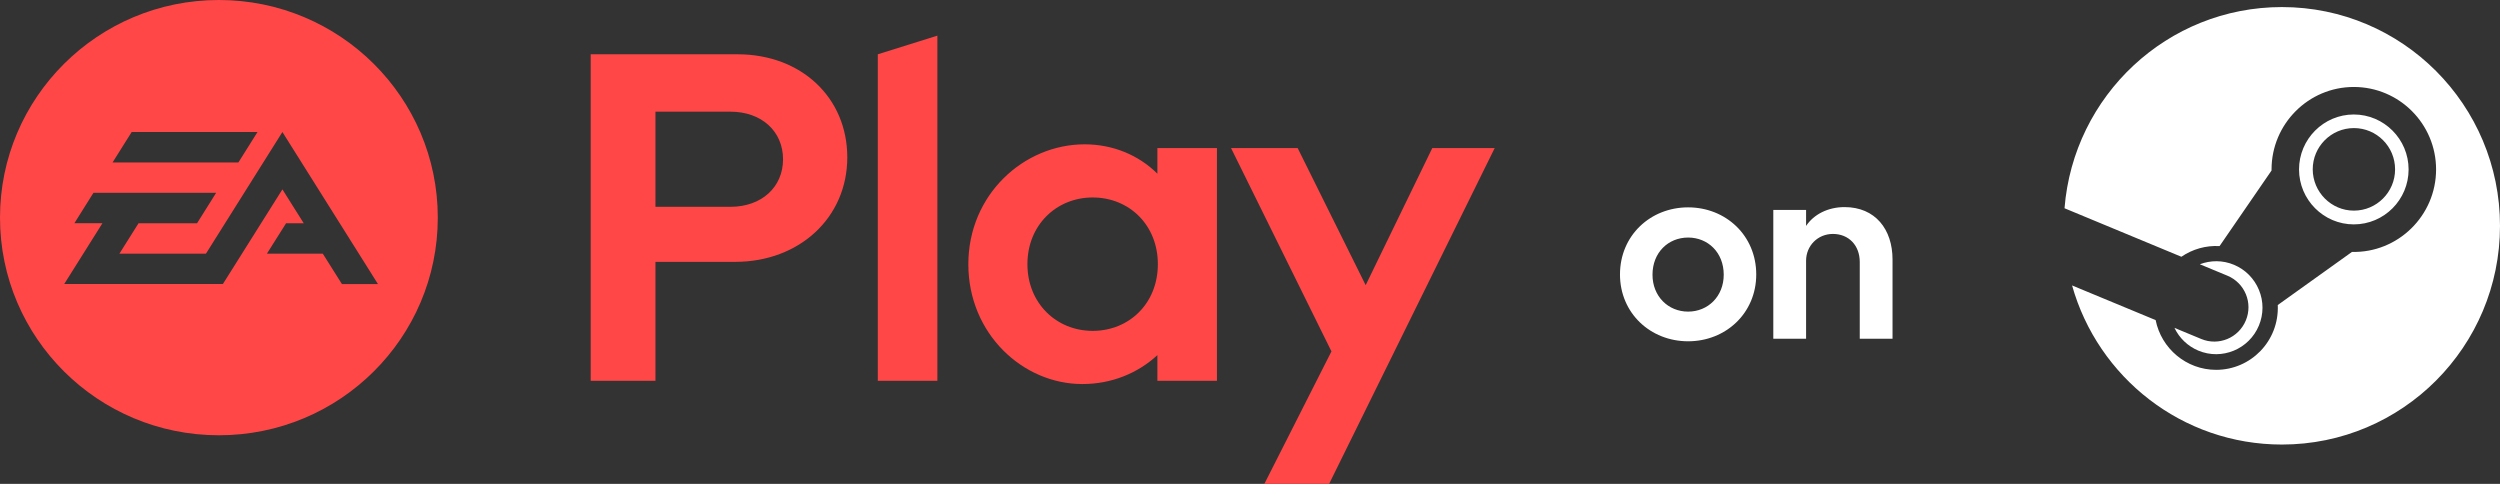 <svg width="155" height="30" viewBox="0 0 155 30" fill="none" xmlns="http://www.w3.org/2000/svg">
<rect x="0" y="0" width="155" height="30" fill="#333333" stroke="none"/>
<path d="M104.663 12.856C102.327 12.856 100.439 14.6 100.439 17.016C100.439 19.416 102.327 21.16 104.663 21.16C106.999 21.16 108.887 19.416 108.887 17.016C108.887 14.6 106.999 12.856 104.663 12.856ZM104.663 19.32C103.431 19.32 102.455 18.376 102.455 17.032C102.455 15.656 103.431 14.728 104.663 14.728C105.895 14.728 106.871 15.656 106.871 17.032C106.871 18.376 105.895 19.32 104.663 19.32ZM111.977 13.016H109.945V21H111.977V16.168C111.977 15.24 112.697 14.504 113.641 14.504C114.617 14.504 115.305 15.208 115.305 16.248V21H117.337V16.088C117.337 14.216 116.265 12.84 114.361 12.84C113.337 12.84 112.457 13.288 111.977 14.008V13.016Z" fill="white"/>
<path d="M92.671 9.18H88.802L84.672 17.681L80.455 9.18H76.325L82.55 21.787L78.39 30H82.405L92.671 9.18ZM67.744 20.514C65.504 20.514 63.7 18.808 63.7 16.379C63.7 13.95 65.504 12.243 67.744 12.243C70.013 12.243 71.787 13.95 71.787 16.379C71.787 18.808 70.013 20.514 67.744 20.514ZM67.105 23.811C68.909 23.811 70.537 23.146 71.758 22.018V23.609H75.451V9.18H71.758V10.769C70.595 9.613 68.995 8.948 67.25 8.948C63.469 8.948 60.037 12.072 60.037 16.381C60.037 20.688 63.412 23.811 67.105 23.811ZM58.117 2.21L54.424 3.366V23.609H58.117V2.21ZM45.291 12.822H40.638V6.924H45.291C47.211 6.924 48.549 8.139 48.549 9.874C48.549 11.609 47.211 12.822 45.291 12.822ZM36.623 3.366V23.609H40.638V16.235H45.582C49.567 16.235 52.532 13.487 52.532 9.757C52.532 6.055 49.682 3.366 45.727 3.366H36.623Z" fill="#FF4747"/>
<g clip-path="url(#clip0)">
<path d="M13.572 0C6.076 0 0 6.043 0 13.493C0 20.948 6.076 26.987 13.572 26.987C21.067 26.987 27.143 20.948 27.143 13.493C27.143 6.043 21.067 0 13.572 0ZM8.164 8.185H15.966L14.781 10.071H6.98L8.164 8.185ZM21.198 17.609L20.012 15.726H16.549L17.737 13.841H18.831L17.509 11.741L13.82 17.608H3.982L6.351 13.839H4.612L5.795 11.953H13.402L12.217 13.842H8.589L7.403 15.728H12.768L17.509 8.185L23.433 17.611H21.198V17.609Z" fill="#FF4747"/>
</g>
<path d="M155 14C155 21.492 148.947 27.562 141.478 27.562C135.283 27.562 130.069 23.39 128.468 17.697L133.65 19.846C133.999 21.602 135.55 22.93 137.401 22.93C139.535 22.93 141.315 21.159 141.222 18.911L145.822 15.619C148.658 15.69 151.037 13.382 151.037 10.505C151.037 7.684 148.751 5.392 145.936 5.392C143.122 5.392 140.836 7.689 140.836 10.505V10.571L137.613 15.258C136.77 15.209 135.942 15.444 135.245 15.919L128 12.912C128.555 5.928 134.374 0.438 141.478 0.438C148.947 0.438 155 6.508 155 14ZM136.476 21.016L134.815 20.327C135.12 20.964 135.647 21.466 136.296 21.738C137.76 22.351 139.442 21.651 140.052 20.185C140.346 19.474 140.351 18.692 140.057 17.981C139.764 17.27 139.214 16.712 138.506 16.417C137.804 16.122 137.053 16.133 136.389 16.384L138.103 17.095C139.181 17.544 139.693 18.785 139.241 19.868C138.789 20.956 137.553 21.465 136.476 21.016V21.016ZM145.936 13.912C144.064 13.912 142.54 12.381 142.54 10.505C142.54 8.63 144.064 7.098 145.936 7.098C147.809 7.098 149.333 8.63 149.333 10.505C149.333 12.381 147.815 13.912 145.936 13.912V13.912ZM145.942 13.059C147.352 13.059 148.495 11.911 148.495 10.5C148.495 9.084 147.352 7.941 145.942 7.941C144.532 7.941 143.389 9.089 143.389 10.5C143.394 11.911 144.538 13.059 145.942 13.059Z" fill="white"/>
<defs>
<clipPath id="clip0">
<rect width="27.183" height="27.027" fill="white"/>
</clipPath>
</defs>
</svg>
